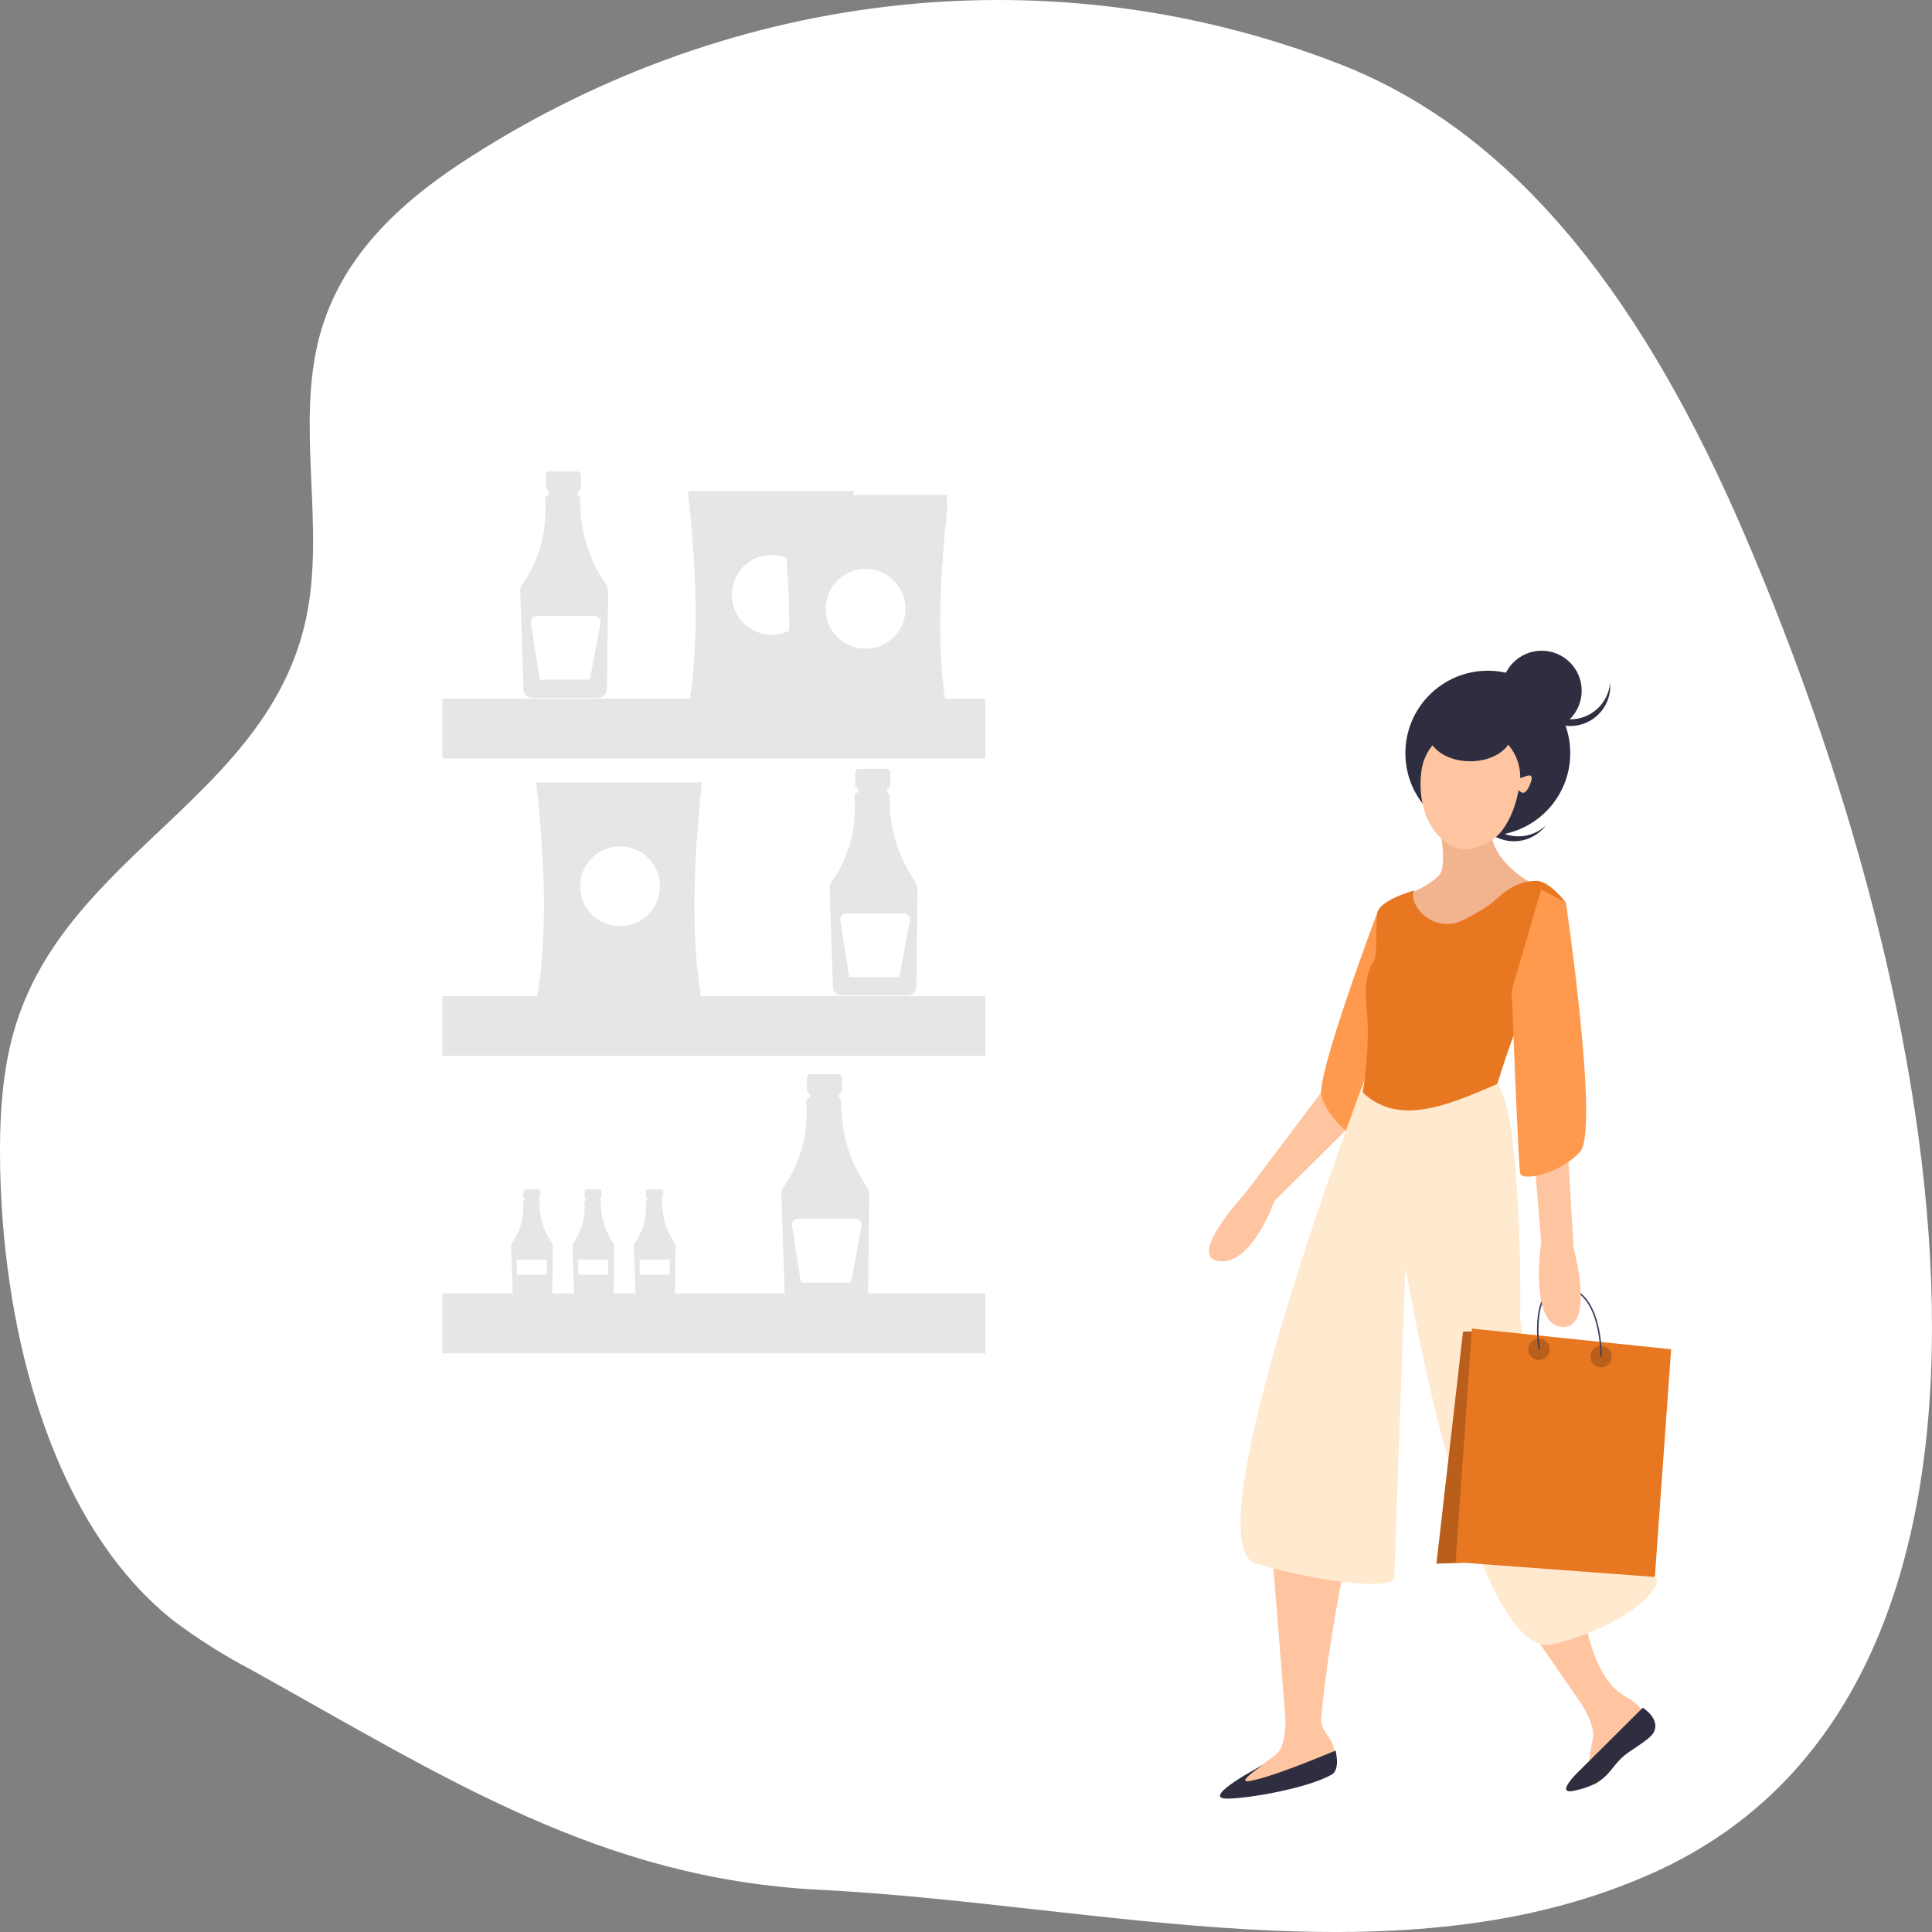 <?xml version="1.0" encoding="UTF-8"?>
<svg width="180px" height="180px" viewBox="0 0 180 180" version="1.1" xmlns="http://www.w3.org/2000/svg" xmlns:xlink="http://www.w3.org/1999/xlink">
    <rect x="0" y="0" width="180" height="180" fill="#808080" stroke="none"/>
    <title>B65BE7E8-867D-4000-B07E-5ACBBC4C9002</title>
    <g id="Page-1" stroke="none" stroke-width="1" fill="none" fill-rule="evenodd">
        <g id="H30_My-purchase_ftu" transform="translate(-117, -210)">
            <g id="Group" transform="translate(117, 210)">
                <path d="M154.251,174.384 C130.622,185.138 102.355,177.378 76.4,176.07 C56.012,175.042 41.681,165.747 23.501,155.621 C20.981,154.309 18.541,152.773 16.201,151.025 C5.977,142.949 1.107,127.554 0.162,112.463 C0.09,111.323 0.047,110.188 0.019,109.052 C-0.073,104.495 0.134,99.782 1.468,95.5 C6.437,79.51 24.951,74.206 28.51,57.651 C30.349,49.079 27.509,39.641 29.793,31.24 C31.918,23.435 37.943,18.377 43.854,14.601 C68.551,-1.187 98.321,-4.348 124.838,5.98 C142.033,12.67 153.645,29.207 162.362,49.393 C183.358,98.014 191.104,157.611 154.251,174.384 Z" id="Path" fill="#FFFFFF"></path>
                <g id="undraw_gone_shopping_vwmc" transform="translate(41.217, 43.92)" fill-rule="nonzero">
                    <path d="M84.346,53.244 L83.014,56.352 L74.845,67.185 C74.845,67.185 69.251,73.223 72.359,73.578 C75.467,73.933 77.509,67.984 77.509,67.984 L87.099,58.483 L88.164,54.132 L84.346,53.244 Z" id="Path" fill="#FFC4A0"></path>
                    <path d="M107.77,97.341 L106.438,100.448 L98.43,113.053 C98.43,113.053 97.268,115.01 95.865,115.528 C91.105,116.412 91.32,117.535 92.441,117.663 C93.398,117.773 96.132,117.809 97.004,118.211 C98.964,119.115 99.746,119.191 100.11,118.393 C100.635,117.241 100.365,116.551 100.89,115.399 C102.375,112.141 107.048,109.027 114.911,106.057 L111.588,98.229 L107.77,97.341 Z" id="Path-Copy" fill="#FFC4A0" transform="translate(103.341, 108.142) rotate(-67) translate(-103.341, -108.142) "></path>
                    <path d="M84.202,98.952 L82.871,102.059 L74.862,114.663 C74.862,114.663 73.7,116.621 72.298,117.139 C71.276,117.329 68.353,117.006 67.75,117.205 C65.54,117.935 68.093,118.818 68.873,119.274 C69.653,119.73 72.564,119.42 73.436,119.822 C75.396,120.726 76.179,120.802 76.542,120.004 C77.067,118.852 76.476,117.95 77.322,117.01 C80.36,113.634 84.49,109.663 89.713,105.094 L88.021,99.84 L84.202,98.952 Z" id="Path-Copy-2" fill="#FFC4A0" transform="translate(78.291, 109.753) rotate(-37) translate(-78.291, -109.753) "></path>
                    <path d="M88.431,40.636 L87.144,40.996 C87.144,40.996 81.364,56.349 81.897,58.214 C82.43,60.079 84.827,62.387 85.893,62.21 C86.958,62.032 88.431,40.636 88.431,40.636 Z" id="Path" fill="#FF994D"></path>
                    <path d="M106.032,120.956 C106.032,120.956 103.478,123.335 105.426,122.922 C108.658,122.238 108.658,120.882 110.066,119.681 C110.809,119.048 112.445,118.193 112.832,117.517 C113.559,116.246 111.838,115.186 111.838,115.186 L106.032,120.956 Z" id="Path" fill="#2F2E41"></path>
                    <path d="M86.3,55.642 C86.3,55.642 69.409,99.896 75.802,101.76 C82.195,103.625 88.697,104.241 88.697,103.001 C88.697,101.76 89.718,74.131 89.718,74.131 C89.718,74.131 96.003,111.193 103.5,109.273 C110.997,107.354 114.028,103.534 112.963,103.001 C111.897,102.468 100.329,83.434 100.418,78.728 C100.507,74.022 100.24,59.282 98.287,57.063 L86.3,55.642 Z" id="Path" fill="#FFE9CF"></path>
                    <path d="M97.749,33.038 C96.31,31.737 96.109,29.552 97.285,28.01 C97.21,28.081 97.137,28.154 97.067,28.231 C95.687,29.759 95.806,32.116 97.333,33.497 C98.86,34.878 101.217,34.76 102.599,33.234 C102.669,33.156 102.735,33.076 102.797,32.994 C101.382,34.319 99.187,34.338 97.749,33.038 L97.749,33.038 Z" id="Path" fill="#2F2E41"></path>
                    <circle id="Oval" fill="#2F2E41" cx="97.399" cy="26.251" r="7.681"></circle>
                    <path d="M76.447,120.517 C76.447,120.517 70.472,123.653 73.125,123.653 C75.07,123.653 80.583,122.699 82.856,121.415 C83.684,120.948 83.215,119.178 83.215,119.178 C79.271,120.818 76.62,121.761 75.26,122.006 C74.377,122.166 74.773,121.669 76.447,120.517 Z" id="Path" fill="#2F2E41"></path>
                    <path d="M92.515,31.046 C92.515,31.046 93.847,36.551 92.87,37.617 C91.894,38.682 89.763,39.481 89.763,39.481 L90.118,49.426 C90.118,49.426 94.202,48.006 94.38,47.828 C94.558,47.65 98.198,41.879 98.198,41.879 L101.75,38.505 C101.75,38.505 96.333,35.93 97.932,31.49 C99.53,27.05 92.515,31.046 92.515,31.046 Z" id="Path" fill="#F2B48E"></path>
                    <path d="M97.458,34.686 C99.041,35.041 97.669,33.704 97.89,33.671 C100.118,33.343 101.828,31.423 101.828,29.104 C101.828,26.554 99.761,24.486 97.211,24.486 C95.672,24.486 93.571,24.932 92.058,26.245 C91.066,27.107 90.44,28.244 90.44,29.255 C90.44,30.442 91.425,32.065 92.7,32.759 C93.976,33.453 95.415,33.668 96.666,33.712 C96.852,33.718 95.875,34.33 97.458,34.686 Z" id="Oval" fill="#FFC4A0" transform="translate(96.134, 29.616) rotate(-80.783) translate(-96.134, -29.616) "></path>
                    <path d="M98.287,57.063 C98.287,57.063 100.329,50.314 101.306,49.426 C102.283,48.538 104.68,40.192 104.68,40.192 C104.68,40.192 103.171,38.149 101.927,38.149 C100.684,38.149 99.53,38.593 98.109,39.925 C97.44,40.553 96.22,41.243 95.116,41.797 C94.325,42.202 93.404,42.271 92.561,41.99 C91.718,41.708 91.023,41.1 90.633,40.301 C90.412,39.832 90.34,39.383 90.562,39.037 C90.562,39.037 87.276,39.925 87.099,41.168 C86.921,42.412 87.099,44.987 86.832,45.519 C86.566,46.052 85.767,46.851 86.122,50.225 C86.477,53.6 85.751,57.866 85.751,57.866 C89.068,61.031 93.663,59.078 98.287,57.063 Z" id="Path" fill="#E87722"></path>
                    <ellipse id="Oval" fill="#2F2E41" cx="95.756" cy="24.342" rx="3.907" ry="2.664"></ellipse>
                    <circle id="Oval" fill="#2F2E41" cx="102.416" cy="20.435" r="3.729"></circle>
                    <path d="M105.08,23.099 C103.141,23.099 101.526,21.612 101.364,19.68 C101.356,19.783 101.35,19.886 101.35,19.991 C101.351,22.05 103.019,23.719 105.078,23.72 C107.137,23.721 108.807,22.053 108.809,19.994 L108.809,19.991 C108.809,19.886 108.804,19.783 108.795,19.68 C108.634,21.612 107.019,23.099 105.08,23.099 Z" id="Path" fill="#2F2E41"></path>
                    <polygon id="Path" fill="#E87722" points="96.333 80.136 95.092 80.136 92.613 101.76 100.79 101.486"></polygon>
                    <polygon id="Path" fill="#000000" opacity="0.2" points="96.333 80.136 95.092 80.136 92.613 101.76 100.79 101.486"></polygon>
                    <polygon id="Path" fill="#E87722" points="95.919 79.859 94.404 101.623 112.963 103.001 114.478 81.788"></polygon>
                    <circle id="Oval" fill="#000000" opacity="0.2" cx="102.168" cy="81.788" r="1"></circle>
                    <circle id="Oval" fill="#000000" opacity="0.2" cx="107.953" cy="82.476" r="1"></circle>
                    <path d="M108.022,82.478 L107.884,82.478 C107.884,82.419 107.982,76.608 104.645,76.073 C103.987,75.968 103.45,76.117 103.048,76.515 C101.67,77.881 102.24,81.74 102.246,81.778 L102.11,81.799 C102.086,81.637 101.525,77.832 102.953,76.418 C103.387,75.985 103.966,75.823 104.668,75.936 C108.121,76.488 108.023,82.419 108.022,82.478 Z" id="Path" fill="#3F3D56"></path>
                    <path d="M104.946,52.445 L104.502,57.418 L105.39,72.335 C105.39,72.335 107.433,79.883 104.325,79.705 C101.217,79.527 102.371,71.802 102.371,71.802 L100.951,54.488 L104.946,52.445 Z" id="Path" fill="#FFC4A0"></path>
                    <path d="M102.371,38.949 L104.68,40.192 C104.68,40.192 107.788,61.315 106.012,63.357 C104.236,65.399 100.596,66.198 100.418,65.399 C100.24,64.6 99.619,48.361 99.619,48.361 L102.371,38.949 Z" id="Path" fill="#FF994D"></path>
                    <path d="M12.57,0 L9.98,0 C9.79,0 9.637,0.154 9.637,0.343 L9.637,1.48 C9.637,1.67 9.79,1.823 9.98,1.823 L10.409,1.823 L10.409,3.526 L12.14,3.526 L12.14,1.823 L12.57,1.823 C12.759,1.823 12.913,1.67 12.913,1.48 L12.913,0.343 C12.913,0.154 12.759,0 12.57,0 L12.57,0 Z" id="Path" fill="#E6E6E6"></path>
                    <path d="M15.163,10.402 C13.577,8.082 12.767,5.319 12.847,2.509 C12.85,2.375 12.758,2.258 12.628,2.229 L12.628,1.738 L9.893,1.738 L9.893,2.222 L9.855,2.222 C9.781,2.222 9.71,2.252 9.657,2.305 C9.605,2.357 9.575,2.429 9.575,2.503 C9.575,2.51 9.575,2.517 9.576,2.523 C9.791,5.527 9.064,8.22 7.393,10.604 C7.297,10.741 7.248,10.905 7.253,11.072 L7.552,20.323 C7.567,20.751 7.917,21.092 8.346,21.095 L14.532,21.095 C14.966,21.092 15.319,20.743 15.327,20.309 L15.442,11.328 C15.445,10.998 15.348,10.675 15.163,10.402 L15.163,10.402 Z" id="Path" fill="#E6E6E6"></path>
                    <path d="M14.184,13.475 L8.8,13.475 C8.638,13.475 8.485,13.545 8.38,13.668 C8.275,13.79 8.229,13.952 8.253,14.112 L9.067,19.4 L13.739,19.4 L14.727,14.129 C14.758,13.968 14.714,13.801 14.609,13.675 C14.504,13.548 14.348,13.475 14.184,13.475 L14.184,13.475 Z" id="Path" fill="#FFFFFF"></path>
                    <path d="M41.396,27.71 L38.806,27.71 C38.617,27.71 38.463,27.864 38.463,28.054 L38.463,29.19 C38.463,29.38 38.617,29.533 38.806,29.533 L39.235,29.533 L39.235,31.236 L40.966,31.236 L40.966,29.533 L41.396,29.533 C41.585,29.533 41.739,29.38 41.739,29.19 L41.739,28.054 C41.739,27.864 41.585,27.71 41.396,27.71 Z" id="Path" fill="#E6E6E6"></path>
                    <path d="M43.989,38.112 C42.403,35.792 41.593,33.029 41.673,30.219 C41.676,30.086 41.584,29.968 41.454,29.939 L41.454,29.448 L38.719,29.448 L38.719,29.932 L38.682,29.932 C38.607,29.932 38.536,29.962 38.483,30.015 C38.431,30.067 38.401,30.139 38.401,30.213 C38.401,30.22 38.402,30.227 38.402,30.234 C38.617,33.237 37.89,35.93 36.219,38.314 C36.123,38.451 36.074,38.615 36.079,38.783 L36.378,48.033 C36.393,48.461 36.743,48.802 37.172,48.806 L43.358,48.806 C43.792,48.802 44.145,48.453 44.153,48.019 L44.268,39.038 C44.271,38.708 44.174,38.385 43.989,38.112 L43.989,38.112 Z" id="Path" fill="#E6E6E6"></path>
                    <path d="M43.01,41.185 L37.626,41.185 C37.464,41.185 37.311,41.255 37.206,41.378 C37.101,41.5 37.055,41.662 37.079,41.822 L37.893,47.111 L42.565,47.111 L43.553,41.84 C43.584,41.678 43.54,41.511 43.435,41.385 C43.33,41.258 43.174,41.185 43.01,41.185 L43.01,41.185 Z" id="Path" fill="#FFFFFF"></path>
                    <path d="M8.929,66.884 L7.701,66.884 C7.611,66.884 7.538,66.957 7.538,67.047 L7.538,67.586 C7.538,67.676 7.611,67.749 7.701,67.749 L7.904,67.749 L7.904,68.557 L8.726,68.557 L8.726,67.749 L8.929,67.749 C9.019,67.749 9.092,67.676 9.092,67.586 L9.092,67.047 C9.092,66.957 9.019,66.884 8.929,66.884 L8.929,66.884 Z" id="Path" fill="#E6E6E6"></path>
                    <path d="M10.159,71.819 C9.407,70.718 9.023,69.407 9.061,68.074 C9.062,68.011 9.019,67.955 8.957,67.942 L8.957,67.709 L7.66,67.709 L7.66,67.938 L7.642,67.938 C7.606,67.938 7.573,67.952 7.548,67.977 C7.523,68.002 7.509,68.036 7.509,68.072 C7.509,68.075 7.509,68.078 7.509,68.081 C7.629,69.441 7.262,70.799 6.474,71.914 C6.428,71.979 6.405,72.057 6.407,72.136 L6.549,76.524 C6.556,76.728 6.722,76.889 6.926,76.891 L9.86,76.891 C10.066,76.889 10.233,76.724 10.237,76.518 L10.292,72.258 C10.293,72.101 10.247,71.948 10.159,71.819 L10.159,71.819 Z" id="Path" fill="#E6E6E6"></path>
                    <rect id="Rectangle" fill="#FFFFFF" x="6.937" y="73.431" width="2.8" height="1.4"></rect>
                    <path d="M14.647,66.884 L13.419,66.884 C13.329,66.884 13.256,66.957 13.256,67.047 L13.256,67.586 C13.256,67.676 13.329,67.749 13.419,67.749 L13.622,67.749 L13.622,68.557 L14.443,68.557 L14.443,67.749 L14.647,67.749 C14.737,67.749 14.81,67.676 14.81,67.586 L14.81,67.047 C14.81,67.004 14.793,66.963 14.762,66.932 C14.732,66.901 14.69,66.884 14.647,66.884 L14.647,66.884 Z" id="Path" fill="#E6E6E6"></path>
                    <path d="M15.877,71.819 C15.125,70.718 14.74,69.407 14.779,68.074 C14.78,68.011 14.736,67.955 14.675,67.942 L14.675,67.709 L13.377,67.709 L13.377,67.938 L13.359,67.938 C13.324,67.938 13.29,67.952 13.265,67.977 C13.24,68.002 13.226,68.036 13.227,68.072 C13.227,68.075 13.227,68.078 13.227,68.081 C13.347,69.441 12.98,70.799 12.192,71.914 C12.146,71.979 12.123,72.057 12.125,72.136 L12.267,76.524 C12.274,76.728 12.44,76.889 12.644,76.891 L15.578,76.891 C15.784,76.889 15.951,76.724 15.955,76.518 L16.009,72.258 C16.011,72.101 15.965,71.948 15.877,71.819 L15.877,71.819 Z" id="Path" fill="#E6E6E6"></path>
                    <rect id="Rectangle" fill="#FFFFFF" x="12.655" y="73.431" width="2.8" height="1.4"></rect>
                    <path d="M20.365,66.884 L19.136,66.884 C19.046,66.884 18.974,66.957 18.974,67.047 L18.974,67.586 C18.974,67.676 19.046,67.749 19.136,67.749 L19.34,67.749 L19.34,68.557 L20.161,68.557 L20.161,67.749 L20.365,67.749 C20.455,67.749 20.528,67.676 20.528,67.586 L20.528,67.047 C20.528,67.004 20.51,66.963 20.48,66.932 C20.449,66.901 20.408,66.884 20.365,66.884 L20.365,66.884 Z" id="Path" fill="#E6E6E6"></path>
                    <path d="M21.595,71.819 C20.843,70.718 20.458,69.407 20.496,68.074 C20.498,68.011 20.454,67.955 20.392,67.942 L20.392,67.709 L19.095,67.709 L19.095,67.938 L19.077,67.938 C19.042,67.938 19.008,67.952 18.983,67.977 C18.958,68.002 18.944,68.036 18.944,68.072 C18.944,68.075 18.945,68.078 18.945,68.081 C19.064,69.441 18.698,70.799 17.909,71.914 C17.864,71.979 17.841,72.057 17.843,72.136 L17.985,76.524 C17.992,76.728 18.158,76.889 18.361,76.891 L21.296,76.891 C21.502,76.889 21.669,76.724 21.673,76.518 L21.727,72.258 C21.729,72.101 21.683,71.948 21.595,71.819 Z" id="Path" fill="#E6E6E6"></path>
                    <rect id="Rectangle" fill="#FFFFFF" x="18.373" y="73.431" width="2.8" height="1.4"></rect>
                    <path d="M36.897,56.164 L34.308,56.164 C34.118,56.164 33.964,56.318 33.964,56.508 L33.964,57.644 C33.964,57.834 34.118,57.988 34.308,57.988 L34.737,57.988 L34.737,59.691 L36.468,59.691 L36.468,57.988 L36.897,57.988 C37.087,57.988 37.24,57.834 37.24,57.644 L37.24,56.508 C37.24,56.417 37.204,56.329 37.14,56.265 C37.075,56.2 36.988,56.164 36.897,56.164 L36.897,56.164 Z" id="Path" fill="#E6E6E6"></path>
                    <path d="M39.491,66.567 C37.905,64.246 37.094,61.483 37.175,58.673 C37.178,58.54 37.086,58.423 36.956,58.393 L36.956,57.902 L34.221,57.902 L34.221,58.386 L34.183,58.386 C34.109,58.386 34.037,58.416 33.985,58.469 C33.932,58.522 33.903,58.593 33.903,58.667 C33.903,58.674 33.903,58.681 33.903,58.688 C34.119,61.691 33.391,64.385 31.721,66.768 C31.625,66.905 31.576,67.069 31.581,67.237 L31.88,76.487 C31.895,76.915 32.245,77.256 32.674,77.26 L38.86,77.26 C39.294,77.256 39.646,76.907 39.654,76.473 L39.769,67.492 C39.773,67.162 39.676,66.839 39.491,66.567 L39.491,66.567 Z" id="Path" fill="#E6E6E6"></path>
                    <path d="M38.511,69.639 L33.127,69.639 C32.966,69.639 32.813,69.71 32.708,69.832 C32.603,69.954 32.556,70.117 32.581,70.276 L33.394,75.565 L38.067,75.565 L39.055,70.294 C39.085,70.132 39.042,69.965 38.937,69.839 C38.832,69.712 38.676,69.639 38.511,69.639 L38.511,69.639 Z" id="Path" fill="#FFFFFF"></path>
                    <path d="M38.311,22.286 L22.875,22.286 C23.954,16.452 23.706,9.406 22.875,1.829 L38.311,1.829 C37.502,9.406 37.26,16.452 38.311,22.286 Z" id="Path" fill="#E6E6E6"></path>
                    <circle id="Oval" fill="#FFFFFF" cx="30.686" cy="11.5" r="3.719"></circle>
                    <path d="M24.177,49.439 L8.741,49.439 C9.82,43.604 9.572,36.558 8.741,28.981 L24.177,28.981 C23.368,36.558 23.126,43.604 24.177,49.439 Z" id="Path" fill="#E6E6E6"></path>
                    <circle id="Oval" fill="#FFFFFF" cx="16.552" cy="38.652" r="3.719"></circle>
                    <path d="M47.052,23.588 L31.616,23.588 C32.695,17.753 32.447,10.708 31.616,3.131 L47.052,3.131 C46.243,10.708 46.001,17.753 47.052,23.588 Z" id="Path" fill="#E6E6E6"></path>
                    <circle id="Oval" fill="#FFFFFF" cx="39.427" cy="12.802" r="3.719"></circle>
                    <path d="M47.052,22.658 L31.616,22.658 C32.695,16.824 32.447,9.778 31.616,2.201 L47.052,2.201 C46.243,9.778 46.001,16.824 47.052,22.658 Z" id="Path" fill="#E6E6E6"></path>
                    <circle id="Oval" fill="#FFFFFF" cx="39.427" cy="11.872" r="3.719"></circle>
                    <path d="M47.052,23.588 L31.616,23.588 C32.695,17.753 32.447,10.708 31.616,3.131 L47.052,3.131 C46.243,10.708 46.001,17.753 47.052,23.588 Z" id="Path" fill="#E6E6E6"></path>
                    <circle id="Oval" fill="#FFFFFF" cx="39.427" cy="12.802" r="3.719"></circle>
                    <rect id="Rectangle" fill="#E6E6E6" x="0" y="21.17" width="50.585" height="5.579"></rect>
                    <rect id="Rectangle" fill="#E6E6E6" x="0" y="48.881" width="50.585" height="5.579"></rect>
                    <rect id="Rectangle" fill="#E6E6E6" x="0" y="76.591" width="50.585" height="5.579"></rect>
                </g>
            </g>
        </g>
    </g>
</svg>